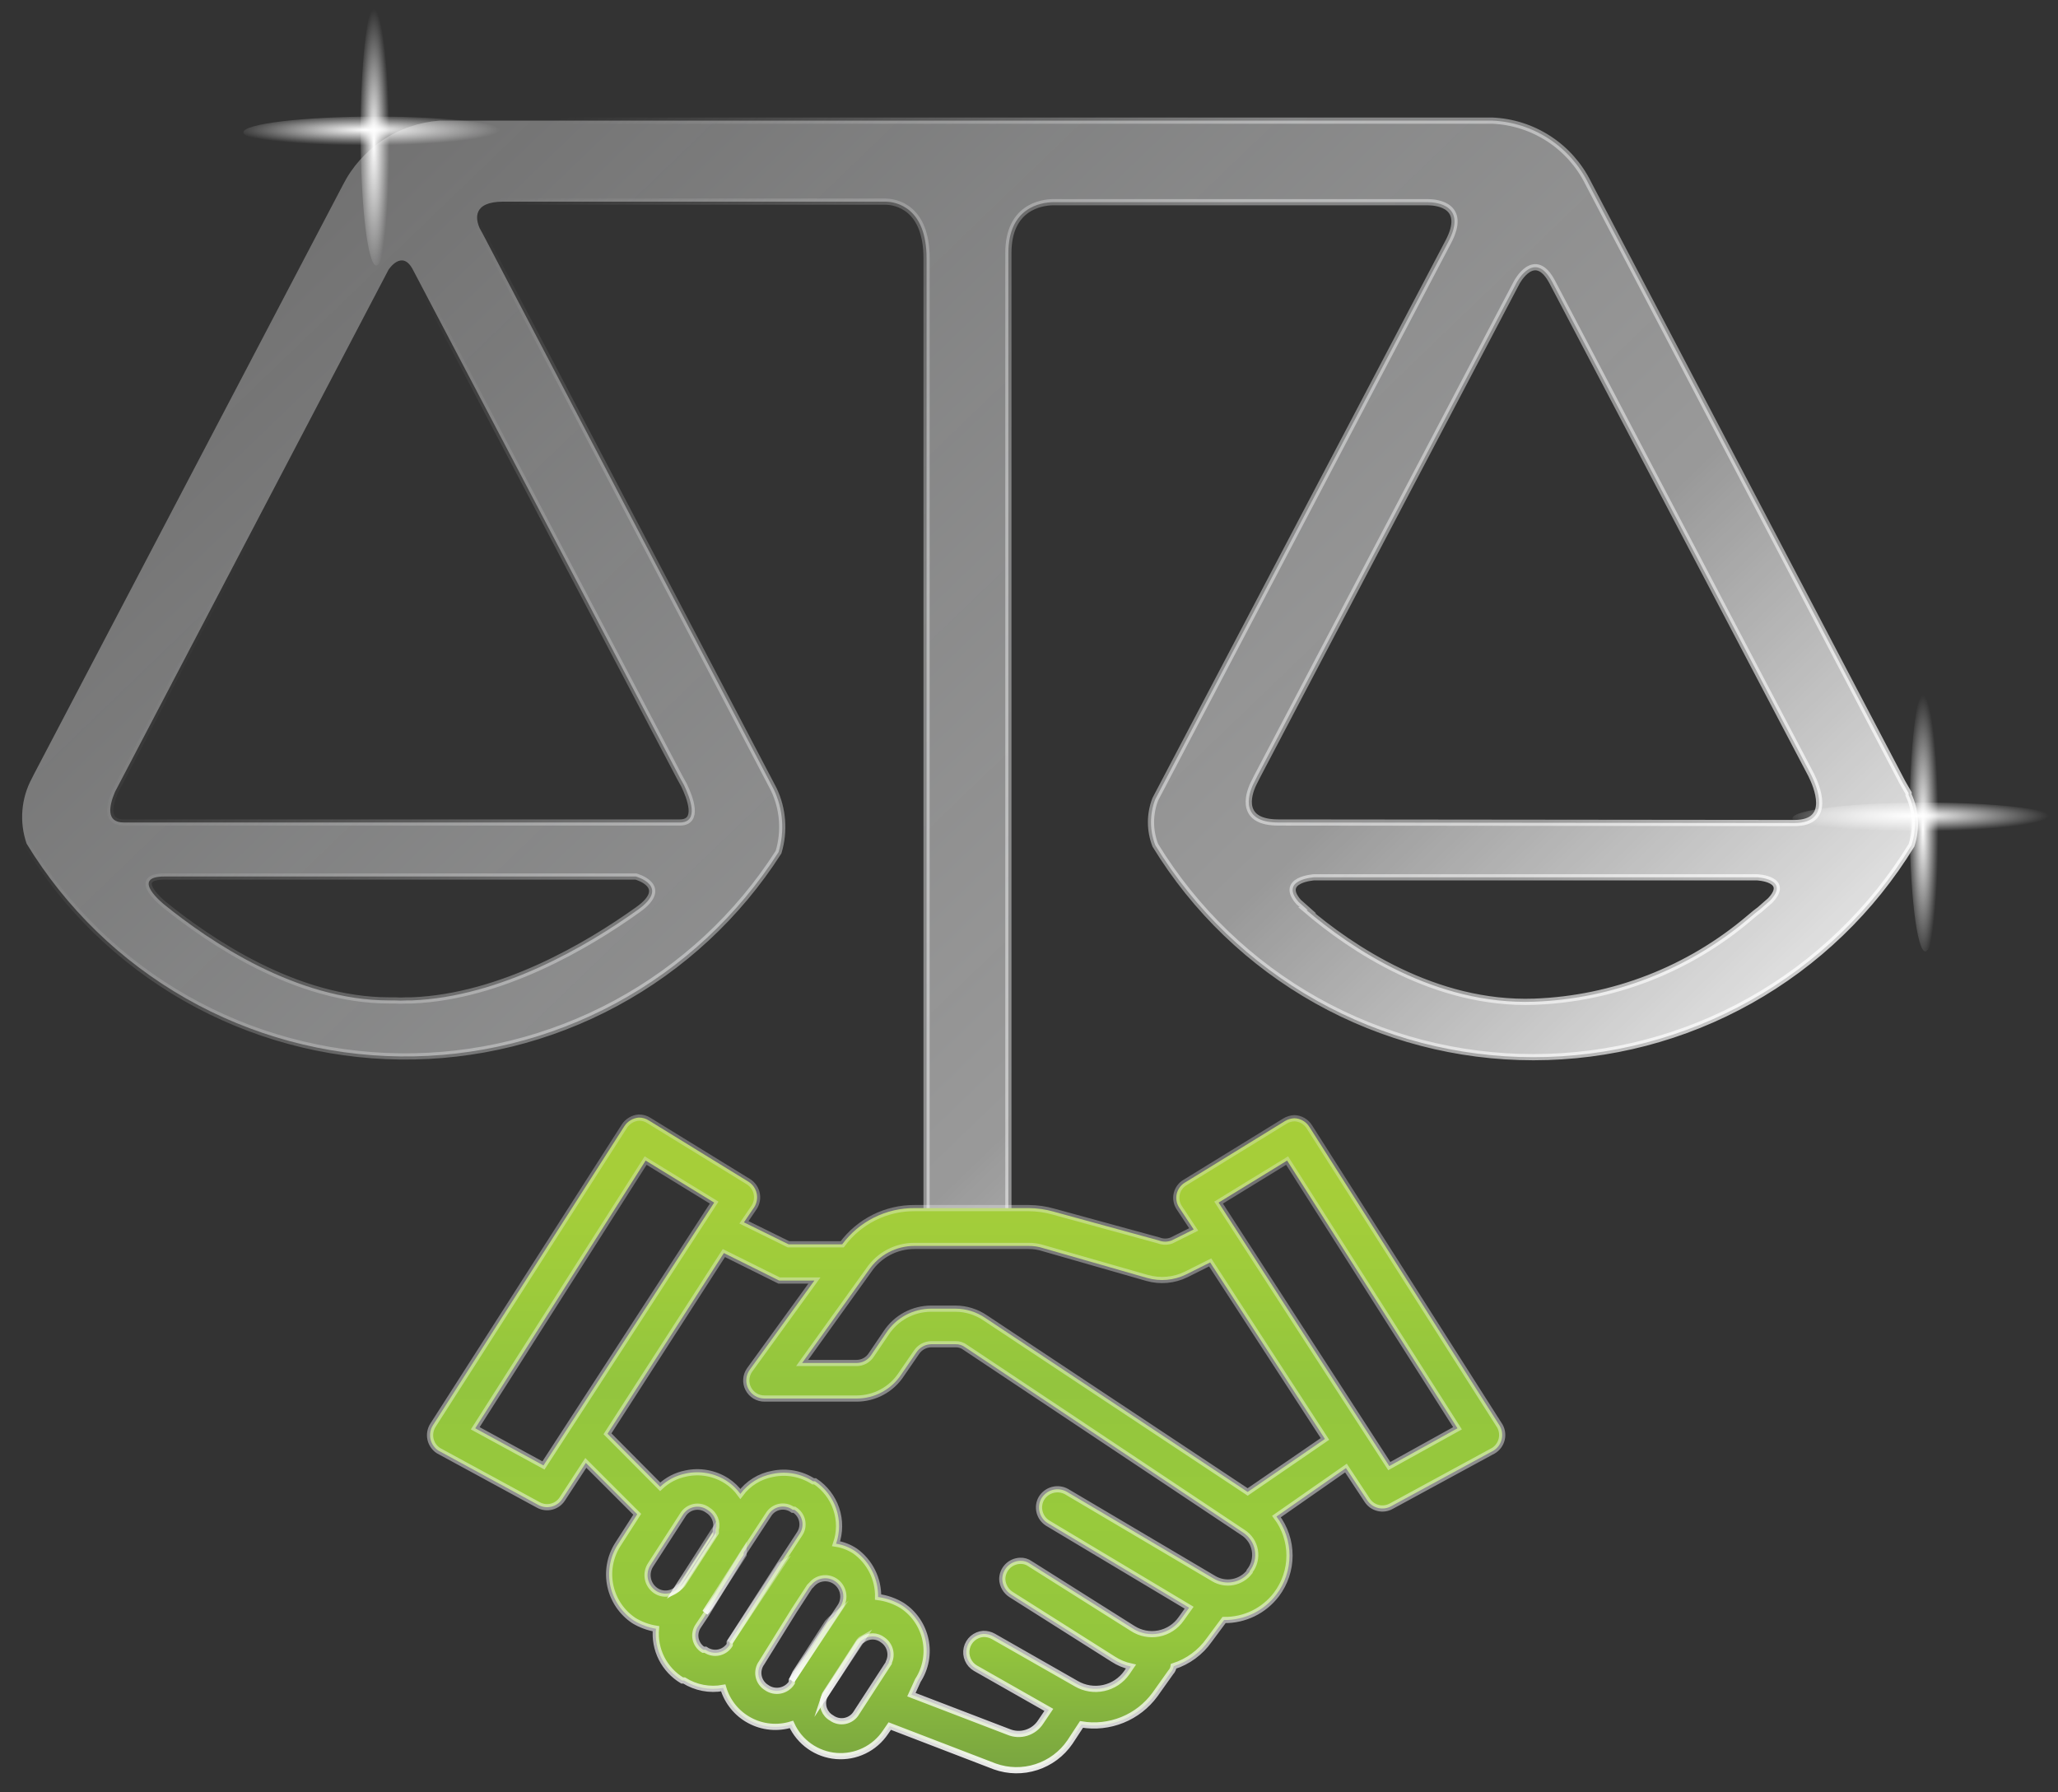 <svg width="93" height="81" viewBox="0 0 93 81" fill="none" xmlns="http://www.w3.org/2000/svg">
<rect x="0" y="0" width="93" height="81" fill="#333333" stroke="none"/>
<path d="M45.568 54.849V11.434C45.568 9.364 47.051 9.149 47.578 9.137H64.508C64.963 9.137 66.303 9.293 65.453 10.92L52.208 36.117C51.948 36.787 51.948 37.53 52.208 38.199C53.998 41.125 56.509 43.542 59.501 45.219C62.492 46.896 65.864 47.776 69.294 47.776C72.724 47.776 76.096 46.896 79.087 45.219C82.079 43.542 84.59 41.125 86.38 38.199C86.625 37.452 86.578 36.64 86.248 35.926V35.842L85.973 35.364L71.771 8.276C71.368 7.46 70.754 6.767 69.992 6.271C69.23 5.774 68.348 5.491 67.439 5.452H19.856C18.938 5.521 18.053 5.825 17.288 6.337C16.523 6.849 15.903 7.549 15.489 8.371L1.538 34.981L1.442 35.172C1.2 35.621 1.053 36.116 1.012 36.625C0.971 37.133 1.036 37.645 1.203 38.128C2.97 41.031 5.447 43.437 8.401 45.119C11.354 46.801 14.688 47.704 18.086 47.742C21.485 47.781 24.838 46.953 27.829 45.338C30.82 43.723 33.35 41.373 35.182 38.51C35.464 37.571 35.388 36.561 34.967 35.675L21.806 10.549L21.674 10.31C21.495 9.903 21.339 9.113 22.751 9.113H40.004C40.495 9.113 41.871 9.376 41.871 11.674V54.754M28.817 41.119C26.592 42.71 22.655 45.055 18.599 45.211H18.372C18.197 45.223 18.021 45.223 17.846 45.211H17.582C13.383 45.211 9.47 42.531 7.436 40.891C7.436 40.891 5.821 39.611 7.436 39.611H28.733C28.733 39.611 30.337 40.042 28.817 41.119ZM30.72 35.136L30.911 35.483C31.186 36.058 31.617 37.17 30.72 37.17H5.594C4.768 37.17 4.936 36.405 5.199 35.782L5.594 35.029L17.558 12.188C17.558 12.188 18.169 11.243 18.659 12.188L30.72 35.136ZM57.76 37.17C56.061 37.17 56.372 35.974 56.647 35.412L56.815 35.077L68.54 12.762C68.54 12.762 69.354 11.219 70.155 12.762L81.845 35.017C82.084 35.495 82.826 37.194 81.091 37.194L57.76 37.17ZM59.1 41.131L58.681 40.76C57.796 39.743 59.387 39.647 59.387 39.647H79.404C79.404 39.647 80.924 39.719 79.99 40.7L79.823 40.844L79.524 41.107L79.32 41.262L79.033 41.502C76.313 43.811 72.895 45.139 69.33 45.27C64.843 45.426 61.05 42.842 59.04 41.131H59.1Z" fill="url(#paint0_linear_900_13087)"/>
<path d="M45.568 54.849V11.434C45.568 9.364 47.051 9.149 47.578 9.137H64.508C64.963 9.137 66.303 9.293 65.453 10.92L52.208 36.117C51.948 36.787 51.948 37.53 52.208 38.199C53.998 41.125 56.509 43.542 59.501 45.219C62.492 46.896 65.864 47.776 69.294 47.776C72.724 47.776 76.096 46.896 79.087 45.219C82.079 43.542 84.59 41.125 86.38 38.199C86.625 37.452 86.578 36.64 86.248 35.926V35.842L85.973 35.364L71.771 8.276C71.368 7.46 70.754 6.767 69.992 6.271C69.23 5.774 68.348 5.491 67.439 5.452H19.856C18.938 5.521 18.053 5.825 17.288 6.337C16.523 6.849 15.903 7.549 15.489 8.371L1.538 34.981L1.442 35.172C1.2 35.621 1.053 36.116 1.012 36.625C0.971 37.133 1.036 37.645 1.203 38.128C2.97 41.031 5.447 43.437 8.401 45.119C11.354 46.801 14.688 47.704 18.086 47.742C21.485 47.781 24.838 46.953 27.829 45.338C30.82 43.723 33.35 41.373 35.182 38.51C35.464 37.571 35.388 36.561 34.967 35.675L21.806 10.549L21.674 10.31C21.495 9.903 21.339 9.113 22.751 9.113H40.004C40.495 9.113 41.871 9.376 41.871 11.674V54.754M28.817 41.119C26.592 42.71 22.655 45.055 18.599 45.211H18.372C18.197 45.223 18.021 45.223 17.846 45.211H17.582C13.383 45.211 9.47 42.531 7.436 40.891C7.436 40.891 5.821 39.611 7.436 39.611H28.733C28.733 39.611 30.337 40.042 28.817 41.119ZM30.72 35.136L30.911 35.483C31.186 36.058 31.617 37.17 30.72 37.17H5.594C4.768 37.17 4.936 36.405 5.199 35.782L5.594 35.029L17.558 12.188C17.558 12.188 18.169 11.243 18.659 12.188L30.72 35.136ZM57.76 37.17C56.061 37.17 56.372 35.974 56.647 35.412L56.815 35.077L68.54 12.762C68.54 12.762 69.354 11.219 70.155 12.762L81.845 35.017C82.084 35.495 82.826 37.194 81.091 37.194L57.76 37.17ZM59.1 41.131L58.681 40.76C57.796 39.743 59.387 39.647 59.387 39.647H79.404C79.404 39.647 80.924 39.719 79.99 40.7L79.823 40.844L79.524 41.107L79.32 41.262L79.033 41.502C76.313 43.811 72.895 45.139 69.33 45.27C64.843 45.426 61.05 42.842 59.04 41.131H59.1Z" stroke="url(#paint1_linear_900_13087)" stroke-width="0.28" stroke-miterlimit="10"/>
<path d="M30.564 71.838C30.649 71.789 30.719 71.718 30.768 71.633L32.229 69.369V69.237L30.564 71.838Z" fill="url(#paint2_linear_900_13087)"/>
<path d="M35.225 70.8L32.975 74.219L35.312 70.698C35.272 70.721 35.24 70.757 35.225 70.8ZM38.79 74.234L37.329 76.499C37.291 76.553 37.261 76.612 37.241 76.674L38.98 74.044C38.9 74.088 38.834 74.154 38.79 74.234Z" fill="url(#paint3_linear_900_13087)"/>
<path d="M37.402 73.328L35.941 75.607L35.78 75.943L37.724 73.021C37.608 73.114 37.5 73.217 37.402 73.328Z" fill="url(#paint4_linear_900_13087)"/>
<path d="M67.778 64.445L59.172 50.929C59.1 50.812 58.999 50.714 58.879 50.645C58.759 50.576 58.624 50.538 58.486 50.535C58.336 50.543 58.19 50.588 58.062 50.666L53.547 53.443C53.455 53.498 53.374 53.571 53.311 53.658C53.247 53.745 53.202 53.844 53.177 53.949C53.153 54.054 53.149 54.163 53.168 54.269C53.186 54.376 53.226 54.477 53.284 54.568L53.942 55.561L52.948 56.058C52.76 56.131 52.551 56.131 52.364 56.058L47.615 54.758C47.249 54.653 46.871 54.599 46.49 54.597H41.332C40.696 54.592 40.068 54.738 39.5 55.022C38.931 55.307 38.437 55.722 38.059 56.233H35.634L33.618 55.24L34.085 54.553C34.201 54.368 34.24 54.145 34.194 53.932C34.147 53.719 34.019 53.533 33.837 53.413L29.322 50.637C29.187 50.55 29.03 50.504 28.869 50.506C28.736 50.516 28.608 50.557 28.494 50.626C28.38 50.694 28.283 50.788 28.212 50.9L19.562 64.415C19.446 64.6 19.407 64.823 19.453 65.036C19.5 65.249 19.628 65.435 19.81 65.555L24.325 68.01C24.505 68.11 24.717 68.139 24.917 68.09C25.118 68.041 25.292 67.919 25.406 67.747L26.473 66.11L28.796 68.433L27.905 69.822C27.56 70.376 27.445 71.044 27.584 71.682C27.724 72.32 28.106 72.879 28.65 73.24C28.955 73.424 29.292 73.548 29.643 73.606C29.6 74.067 29.688 74.532 29.897 74.946C30.107 75.359 30.429 75.705 30.827 75.944H30.915C31.441 76.274 32.072 76.394 32.682 76.28C32.774 76.592 32.928 76.883 33.133 77.135C33.338 77.388 33.592 77.597 33.879 77.75C34.165 77.904 34.48 77.999 34.804 78.03C35.128 78.061 35.455 78.027 35.766 77.931C35.945 78.327 36.227 78.668 36.583 78.919C36.938 79.17 37.355 79.321 37.788 79.357C38.222 79.393 38.657 79.312 39.049 79.123C39.441 78.934 39.775 78.643 40.017 78.281L40.207 78.004L44.956 79.83C45.563 80.047 46.224 80.057 46.837 79.858C47.45 79.66 47.98 79.265 48.346 78.734L48.872 77.931C49.495 78.035 50.134 77.964 50.72 77.727C51.305 77.49 51.814 77.095 52.188 76.586L52.904 75.578C52.976 75.502 53.022 75.405 53.036 75.301C53.686 75.092 54.251 74.677 54.643 74.117L55.315 73.211C55.772 73.218 56.225 73.116 56.636 72.916C57.047 72.715 57.405 72.421 57.682 72.057C58.065 71.55 58.272 70.932 58.272 70.296C58.272 69.661 58.065 69.043 57.682 68.536L60.823 66.344L61.788 67.805C61.902 67.977 62.076 68.1 62.277 68.149C62.477 68.198 62.689 68.169 62.869 68.068L67.384 65.614C67.49 65.567 67.586 65.499 67.665 65.413C67.743 65.328 67.803 65.227 67.84 65.116C67.877 65.006 67.891 64.89 67.88 64.774C67.87 64.658 67.835 64.546 67.778 64.445ZM24.559 66.227L21.476 64.547L29.176 52.449L32.273 54.348L24.559 66.227ZM29.629 71.882C29.448 71.757 29.322 71.567 29.279 71.352C29.235 71.136 29.277 70.912 29.395 70.727L30.856 68.463C30.912 68.37 30.987 68.291 31.075 68.229C31.164 68.167 31.264 68.125 31.37 68.104C31.476 68.084 31.585 68.085 31.69 68.109C31.796 68.133 31.895 68.179 31.981 68.243C32.13 68.333 32.246 68.468 32.312 68.628C32.378 68.789 32.39 68.967 32.346 69.135V69.266L30.885 71.531C30.837 71.616 30.766 71.687 30.681 71.736C30.555 71.886 30.378 71.985 30.183 72.012C29.988 72.039 29.791 71.993 29.629 71.882ZM32.975 74.219V74.336C32.919 74.424 32.845 74.5 32.759 74.559C32.673 74.618 32.576 74.659 32.474 74.68C32.371 74.7 32.266 74.7 32.164 74.678C32.061 74.657 31.965 74.615 31.879 74.555H31.777C31.689 74.501 31.614 74.429 31.555 74.344C31.496 74.259 31.455 74.163 31.434 74.062C31.414 73.961 31.414 73.856 31.436 73.755C31.457 73.654 31.498 73.559 31.558 73.474L31.908 72.948L33.647 70.099L34.728 68.448C34.783 68.358 34.855 68.281 34.941 68.221C35.027 68.161 35.125 68.119 35.228 68.098C35.331 68.078 35.437 68.079 35.54 68.101C35.642 68.124 35.739 68.167 35.824 68.229H35.897C35.986 68.284 36.063 68.356 36.124 68.442C36.184 68.527 36.227 68.624 36.248 68.727C36.27 68.829 36.271 68.935 36.251 69.038C36.231 69.141 36.19 69.238 36.131 69.325L35.283 70.625L32.975 74.219ZM35.78 75.944V76.046C35.721 76.137 35.645 76.215 35.555 76.276C35.465 76.336 35.364 76.378 35.257 76.399C35.151 76.419 35.041 76.418 34.935 76.395C34.829 76.372 34.729 76.328 34.64 76.265C34.548 76.209 34.469 76.134 34.407 76.046C34.345 75.957 34.303 75.857 34.282 75.751C34.261 75.645 34.263 75.536 34.287 75.431C34.311 75.326 34.357 75.226 34.421 75.14L35.882 72.787L36.584 71.706L36.671 71.619C36.798 71.464 36.977 71.362 37.174 71.333C37.371 71.303 37.572 71.348 37.738 71.458C37.922 71.58 38.05 71.77 38.094 71.987C38.138 72.203 38.094 72.428 37.972 72.612L37.738 72.963L35.78 75.944ZM40.163 75.154L38.702 77.405C38.648 77.498 38.574 77.579 38.486 77.642C38.398 77.705 38.298 77.749 38.192 77.771C38.086 77.793 37.976 77.793 37.87 77.77C37.764 77.747 37.665 77.702 37.577 77.638C37.425 77.553 37.308 77.417 37.244 77.255C37.18 77.093 37.174 76.913 37.227 76.747C37.247 76.685 37.276 76.626 37.314 76.572L38.775 74.307C38.819 74.227 38.885 74.161 38.965 74.117C39.098 74.01 39.263 73.952 39.433 73.952C39.603 73.952 39.768 74.01 39.9 74.117C40.057 74.227 40.169 74.388 40.217 74.573C40.266 74.757 40.246 74.953 40.163 75.125V75.154ZM56.469 71.034C56.283 71.275 56.016 71.439 55.717 71.496C55.418 71.553 55.108 71.497 54.847 71.341L48.2 67.411C48.007 67.304 47.78 67.276 47.568 67.333C47.355 67.39 47.173 67.528 47.06 67.718C46.955 67.903 46.926 68.121 46.978 68.328C47.029 68.534 47.158 68.713 47.337 68.828L53.737 72.656L53.372 73.167C53.133 73.508 52.77 73.743 52.361 73.822C51.953 73.901 51.529 73.818 51.18 73.591L46.548 70.669C46.417 70.575 46.257 70.529 46.096 70.537C45.88 70.545 45.675 70.636 45.525 70.791C45.376 70.947 45.292 71.154 45.292 71.37C45.298 71.508 45.337 71.642 45.406 71.762C45.474 71.881 45.571 71.982 45.686 72.057L50.303 74.979C50.549 75.139 50.821 75.253 51.107 75.315L50.917 75.593C50.669 75.946 50.296 76.193 49.874 76.285C49.452 76.377 49.011 76.307 48.638 76.09L44.897 73.956C44.755 73.875 44.593 73.835 44.43 73.84C44.254 73.854 44.087 73.925 43.953 74.041C43.819 74.157 43.727 74.313 43.687 74.486C43.648 74.658 43.665 74.839 43.736 75.001C43.806 75.163 43.926 75.299 44.079 75.388L47.396 77.273L47.031 77.814C46.88 78.05 46.651 78.225 46.383 78.308C46.115 78.391 45.827 78.376 45.569 78.267L41.186 76.586L41.478 75.944C41.832 75.399 41.955 74.736 41.821 74.101C41.686 73.465 41.306 72.909 40.763 72.554C40.432 72.354 40.064 72.225 39.681 72.174C39.689 71.77 39.599 71.37 39.418 71.009C39.237 70.647 38.972 70.335 38.644 70.099C38.384 69.926 38.09 69.811 37.782 69.763C37.959 69.254 37.962 68.701 37.79 68.19C37.618 67.68 37.281 67.241 36.832 66.943H36.744C36.203 66.598 35.547 66.477 34.918 66.607C34.334 66.713 33.811 67.036 33.457 67.513C33.29 67.282 33.082 67.084 32.843 66.928C32.572 66.752 32.268 66.632 31.949 66.574C31.631 66.516 31.304 66.522 30.988 66.592C30.554 66.678 30.153 66.886 29.833 67.192L27.452 64.795L32.712 56.628L35.21 57.87H36.803L33.881 61.902C33.791 62.025 33.737 62.17 33.726 62.322C33.714 62.473 33.745 62.625 33.815 62.76C33.885 62.895 33.991 63.008 34.121 63.086C34.251 63.164 34.401 63.205 34.553 63.203H38.702C39.105 63.204 39.503 63.105 39.857 62.913C40.212 62.722 40.513 62.445 40.733 62.107L41.405 61.128C41.479 61.012 41.58 60.917 41.7 60.85C41.82 60.784 41.955 60.749 42.092 60.748H43.173C43.337 60.742 43.497 60.794 43.626 60.894L56.163 69.252C56.305 69.341 56.426 69.459 56.52 69.598C56.614 69.737 56.677 69.895 56.706 70.06C56.735 70.225 56.729 70.395 56.688 70.558C56.647 70.72 56.573 70.873 56.469 71.005V71.034ZM56.382 67.425L44.532 59.565C44.132 59.29 43.659 59.142 43.173 59.141H42.078C41.675 59.142 41.279 59.242 40.924 59.433C40.57 59.625 40.268 59.901 40.047 60.237L39.374 61.23C39.303 61.343 39.203 61.436 39.086 61.5C38.968 61.564 38.836 61.597 38.702 61.596H36.248L39.258 57.402C39.485 57.065 39.792 56.788 40.151 56.597C40.51 56.406 40.911 56.306 41.318 56.306H46.475C46.703 56.303 46.931 56.338 47.148 56.408L51.838 57.753C52.426 57.92 53.057 57.863 53.606 57.592L54.687 57.051L59.874 65.029L56.382 67.425ZM62.781 66.256L55.067 54.348L58.164 52.449L65.864 64.547L62.781 66.256Z" fill="url(#paint5_linear_900_13087)"/>
<path d="M31.864 72.875C31.969 72.763 32.062 72.641 32.142 72.51L33.603 70.26C33.603 70.26 33.603 70.26 33.603 70.143L31.864 72.875Z" fill="url(#paint6_linear_900_13087)"/>
<path d="M30.564 71.838C30.649 71.789 30.719 71.718 30.768 71.633L32.229 69.369V69.237L30.564 71.838Z" stroke="url(#paint7_linear_900_13087)" stroke-width="0.28" stroke-miterlimit="10"/>
<path d="M35.225 70.8L32.975 74.219L35.312 70.698C35.272 70.72 35.24 70.757 35.225 70.8ZM38.79 74.234L37.329 76.499C37.291 76.552 37.261 76.611 37.241 76.674L38.98 74.044C38.9 74.088 38.834 74.154 38.79 74.234Z" stroke="url(#paint8_linear_900_13087)" stroke-width="0.28" stroke-miterlimit="10"/>
<path d="M37.402 73.328L35.941 75.607L35.78 75.943L37.723 73.021C37.608 73.114 37.5 73.217 37.402 73.328Z" stroke="url(#paint9_linear_900_13087)" stroke-width="0.28" stroke-miterlimit="10"/>
<path d="M67.778 64.445L59.172 50.929C59.1 50.812 58.999 50.714 58.879 50.645C58.759 50.576 58.624 50.538 58.486 50.535C58.336 50.543 58.19 50.588 58.062 50.666L53.547 53.443C53.455 53.498 53.374 53.571 53.311 53.658C53.247 53.745 53.202 53.844 53.177 53.949C53.153 54.054 53.149 54.163 53.168 54.269C53.186 54.376 53.226 54.477 53.284 54.568L53.942 55.561L52.948 56.058C52.76 56.131 52.551 56.131 52.364 56.058L47.615 54.758C47.249 54.653 46.871 54.599 46.49 54.597H41.332C40.696 54.592 40.068 54.738 39.5 55.022C38.931 55.307 38.437 55.722 38.059 56.233H35.634L33.618 55.24L34.085 54.553C34.201 54.368 34.24 54.145 34.194 53.932C34.147 53.719 34.019 53.533 33.837 53.413L29.322 50.637C29.187 50.55 29.03 50.504 28.869 50.506C28.736 50.516 28.608 50.557 28.494 50.626C28.38 50.694 28.283 50.788 28.212 50.9L19.562 64.415C19.446 64.6 19.407 64.823 19.453 65.036C19.5 65.249 19.628 65.435 19.81 65.555L24.325 68.01C24.505 68.11 24.717 68.139 24.917 68.09C25.118 68.041 25.292 67.919 25.406 67.747L26.473 66.11L28.796 68.433L27.905 69.822C27.56 70.376 27.445 71.044 27.584 71.682C27.724 72.32 28.106 72.879 28.65 73.24C28.955 73.424 29.292 73.548 29.643 73.606C29.6 74.067 29.688 74.532 29.897 74.946C30.107 75.359 30.429 75.705 30.827 75.944H30.915C31.441 76.274 32.072 76.394 32.682 76.28C32.774 76.592 32.928 76.883 33.133 77.135C33.338 77.388 33.592 77.597 33.879 77.75C34.165 77.904 34.48 77.999 34.804 78.03C35.128 78.061 35.455 78.027 35.766 77.931C35.945 78.327 36.227 78.668 36.583 78.919C36.938 79.17 37.355 79.321 37.788 79.357C38.222 79.393 38.657 79.312 39.049 79.123C39.441 78.934 39.775 78.643 40.017 78.281L40.207 78.004L44.956 79.83C45.563 80.047 46.224 80.057 46.837 79.858C47.45 79.66 47.98 79.265 48.346 78.734L48.872 77.931C49.495 78.035 50.134 77.964 50.72 77.727C51.305 77.49 51.814 77.095 52.188 76.586L52.904 75.578C52.976 75.502 53.022 75.405 53.036 75.301C53.686 75.092 54.251 74.677 54.643 74.117L55.315 73.211C55.772 73.218 56.225 73.116 56.636 72.916C57.047 72.715 57.405 72.421 57.682 72.057C58.065 71.55 58.272 70.932 58.272 70.296C58.272 69.661 58.065 69.043 57.682 68.536L60.823 66.344L61.788 67.805C61.902 67.977 62.076 68.1 62.277 68.149C62.477 68.198 62.689 68.169 62.869 68.068L67.384 65.614C67.49 65.567 67.586 65.499 67.665 65.413C67.743 65.328 67.803 65.227 67.84 65.116C67.877 65.006 67.891 64.89 67.88 64.774C67.87 64.658 67.835 64.546 67.778 64.445ZM24.559 66.227L21.476 64.547L29.176 52.449L32.273 54.348L24.559 66.227ZM29.629 71.882C29.448 71.757 29.322 71.567 29.279 71.352C29.235 71.136 29.277 70.912 29.395 70.727L30.856 68.463C30.912 68.37 30.987 68.291 31.075 68.229C31.164 68.167 31.264 68.125 31.37 68.104C31.476 68.084 31.585 68.085 31.69 68.109C31.796 68.133 31.895 68.179 31.981 68.243C32.13 68.333 32.246 68.468 32.312 68.628C32.378 68.789 32.39 68.967 32.346 69.135V69.266L30.885 71.531C30.837 71.616 30.766 71.687 30.681 71.736C30.555 71.886 30.378 71.985 30.183 72.012C29.988 72.039 29.791 71.993 29.629 71.882ZM32.975 74.219V74.336C32.919 74.424 32.845 74.5 32.759 74.559C32.673 74.618 32.576 74.659 32.474 74.68C32.371 74.7 32.266 74.7 32.164 74.678C32.061 74.657 31.965 74.615 31.879 74.555H31.777C31.689 74.501 31.614 74.429 31.555 74.344C31.496 74.259 31.455 74.163 31.434 74.062C31.414 73.961 31.414 73.856 31.436 73.755C31.457 73.654 31.498 73.559 31.558 73.474L31.908 72.948L33.647 70.099L34.728 68.448C34.783 68.358 34.855 68.281 34.941 68.221C35.027 68.161 35.125 68.119 35.228 68.098C35.331 68.078 35.437 68.079 35.54 68.101C35.642 68.124 35.739 68.167 35.824 68.229H35.897C35.986 68.284 36.063 68.356 36.124 68.442C36.184 68.527 36.227 68.624 36.248 68.727C36.27 68.829 36.271 68.935 36.251 69.038C36.231 69.141 36.19 69.238 36.131 69.325L35.283 70.625L32.975 74.219ZM35.78 75.944V76.046C35.721 76.137 35.645 76.215 35.555 76.276C35.465 76.336 35.364 76.378 35.257 76.399C35.151 76.419 35.041 76.418 34.935 76.395C34.829 76.372 34.729 76.328 34.64 76.265C34.548 76.209 34.469 76.134 34.407 76.046C34.345 75.957 34.303 75.857 34.282 75.751C34.261 75.645 34.263 75.536 34.287 75.431C34.311 75.326 34.357 75.226 34.421 75.14L35.882 72.787L36.584 71.706L36.671 71.619C36.798 71.464 36.977 71.362 37.174 71.333C37.371 71.303 37.572 71.348 37.738 71.458C37.922 71.58 38.05 71.77 38.094 71.987C38.138 72.203 38.094 72.428 37.972 72.612L37.738 72.963L35.78 75.944ZM40.163 75.154L38.702 77.405C38.648 77.498 38.574 77.579 38.486 77.642C38.398 77.705 38.298 77.749 38.192 77.771C38.086 77.793 37.976 77.793 37.87 77.77C37.764 77.747 37.665 77.702 37.577 77.638C37.425 77.553 37.308 77.417 37.244 77.255C37.18 77.093 37.174 76.913 37.227 76.747C37.247 76.685 37.276 76.626 37.314 76.572L38.775 74.307C38.819 74.227 38.885 74.161 38.965 74.117C39.098 74.01 39.263 73.952 39.433 73.952C39.603 73.952 39.768 74.01 39.9 74.117C40.057 74.227 40.169 74.388 40.217 74.573C40.266 74.757 40.246 74.953 40.163 75.125V75.154ZM56.469 71.034C56.283 71.275 56.016 71.439 55.717 71.496C55.418 71.553 55.108 71.497 54.847 71.341L48.2 67.411C48.007 67.304 47.78 67.276 47.568 67.333C47.355 67.39 47.173 67.528 47.06 67.718C46.955 67.903 46.926 68.121 46.978 68.328C47.029 68.534 47.158 68.713 47.337 68.828L53.737 72.656L53.372 73.167C53.133 73.508 52.77 73.743 52.361 73.822C51.953 73.901 51.529 73.818 51.18 73.591L46.548 70.669C46.417 70.575 46.257 70.529 46.096 70.537C45.88 70.545 45.675 70.636 45.525 70.791C45.376 70.947 45.292 71.154 45.292 71.37C45.298 71.508 45.337 71.642 45.406 71.762C45.474 71.881 45.571 71.982 45.686 72.057L50.303 74.979C50.549 75.139 50.821 75.253 51.107 75.315L50.917 75.593C50.669 75.946 50.296 76.193 49.874 76.285C49.452 76.377 49.011 76.307 48.638 76.09L44.897 73.956C44.755 73.875 44.593 73.835 44.43 73.84C44.254 73.854 44.087 73.925 43.953 74.041C43.819 74.157 43.727 74.313 43.687 74.486C43.648 74.658 43.665 74.839 43.736 75.001C43.806 75.163 43.926 75.299 44.079 75.388L47.396 77.273L47.031 77.814C46.88 78.05 46.651 78.225 46.383 78.308C46.115 78.391 45.827 78.376 45.569 78.267L41.186 76.586L41.478 75.944C41.832 75.399 41.955 74.736 41.821 74.101C41.686 73.465 41.306 72.909 40.763 72.554C40.432 72.354 40.064 72.225 39.681 72.174C39.689 71.77 39.599 71.37 39.418 71.009C39.237 70.647 38.972 70.335 38.644 70.099C38.384 69.926 38.09 69.811 37.782 69.763C37.959 69.254 37.962 68.701 37.79 68.19C37.618 67.68 37.281 67.241 36.832 66.943H36.744C36.203 66.598 35.547 66.477 34.918 66.607C34.334 66.713 33.811 67.036 33.457 67.513C33.29 67.282 33.082 67.084 32.843 66.928C32.572 66.752 32.268 66.632 31.949 66.574C31.631 66.516 31.304 66.522 30.988 66.592C30.554 66.678 30.153 66.886 29.833 67.192L27.452 64.795L32.712 56.628L35.21 57.87H36.803L33.881 61.902C33.791 62.025 33.737 62.17 33.726 62.322C33.714 62.473 33.745 62.625 33.815 62.76C33.885 62.895 33.991 63.008 34.121 63.086C34.251 63.164 34.401 63.205 34.553 63.203H38.702C39.105 63.204 39.503 63.105 39.857 62.913C40.212 62.722 40.513 62.445 40.733 62.107L41.405 61.128C41.479 61.012 41.58 60.917 41.7 60.85C41.82 60.784 41.955 60.749 42.092 60.748H43.173C43.337 60.742 43.497 60.794 43.626 60.894L56.163 69.252C56.305 69.341 56.426 69.459 56.52 69.598C56.614 69.737 56.677 69.895 56.706 70.06C56.735 70.225 56.729 70.395 56.688 70.558C56.647 70.72 56.573 70.873 56.469 71.005V71.034ZM56.382 67.425L44.532 59.565C44.132 59.29 43.659 59.142 43.173 59.141H42.078C41.675 59.142 41.279 59.242 40.924 59.433C40.57 59.625 40.268 59.901 40.047 60.237L39.374 61.23C39.303 61.343 39.203 61.436 39.086 61.5C38.968 61.564 38.836 61.597 38.702 61.596H36.248L39.258 57.402C39.485 57.065 39.792 56.788 40.151 56.597C40.51 56.406 40.911 56.306 41.318 56.306H46.475C46.703 56.303 46.931 56.338 47.148 56.408L51.838 57.753C52.426 57.92 53.057 57.863 53.606 57.592L54.687 57.051L59.874 65.029L56.382 67.425ZM62.781 66.256L55.067 54.348L58.164 52.449L65.864 64.547L62.781 66.256Z" stroke="url(#paint10_linear_900_13087)" stroke-width="0.28" stroke-miterlimit="10"/>
<path d="M31.864 72.875C31.969 72.763 32.062 72.641 32.142 72.51L33.603 70.26C33.603 70.26 33.603 70.26 33.603 70.143L31.864 72.875Z" stroke="url(#paint11_linear_900_13087)" stroke-width="0.28" stroke-miterlimit="10"/>
<path d="M17.713 5.991C17.713 9.306 17.397 12 17.008 12C16.62 12 16.295 9.306 16.295 5.991C16.295 2.675 16.624 0 17.008 0C17.392 0 17.713 2.671 17.713 5.991Z" fill="url(#paint12_radial_900_13087)"/>
<path d="M17.009 6.686C13.694 6.686 11 6.37 11 5.982C11 5.593 13.694 5.268 17.009 5.268C20.325 5.268 23 5.598 23 5.982C23 6.366 20.329 6.686 17.009 6.686Z" fill="url(#paint13_radial_900_13087)"/>
<path d="M87.713 36.991C87.713 40.306 87.397 43 87.008 43C86.62 43 86.295 40.306 86.295 36.991C86.295 33.675 86.624 31 87.008 31C87.392 31 87.713 33.671 87.713 36.991Z" fill="url(#paint14_radial_900_13087)"/>
<path d="M87.009 37.686C83.694 37.686 81 37.37 81 36.982C81 36.593 83.694 36.268 87.009 36.268C90.325 36.268 93 36.598 93 36.982C93 37.366 90.329 37.686 87.009 37.686Z" fill="url(#paint15_radial_900_13087)"/>
<defs>
<linearGradient id="paint0_linear_900_13087" x1="13.443" y1="-1.922" x2="71.51" y2="58.45" gradientUnits="userSpaceOnUse">
<stop stop-color="#F0EFEF" stop-opacity="0.3"/>
<stop offset="0.35" stop-color="#FAFBFC" stop-opacity="0.4"/>
<stop offset="0.72" stop-color="white" stop-opacity="0.5"/>
<stop offset="0.96" stop-color="white" stop-opacity="0.85"/>
<stop offset="1" stop-color="white" stop-opacity="0.9"/>
</linearGradient>
<linearGradient id="paint1_linear_900_13087" x1="83.031" y1="54.302" x2="22.66" y2="8.678" gradientUnits="userSpaceOnUse">
<stop stop-color="white" stop-opacity="0.9"/>
<stop offset="0.28" stop-color="white" stop-opacity="0.5"/>
<stop offset="0.65" stop-color="#FAFBFC" stop-opacity="0.4"/>
<stop offset="1" stop-color="#F0EFEF" stop-opacity="0"/>
</linearGradient>
<linearGradient id="paint2_linear_900_13087" x1="31.426" y1="71.838" x2="31.426" y2="69.237" gradientUnits="userSpaceOnUse">
<stop stop-color="#79A540"/>
<stop offset="0.2" stop-color="#94C63D"/>
<stop offset="0.39" stop-color="#98CA3C"/>
<stop offset="0.59" stop-color="#93C53E"/>
<stop offset="0.74" stop-color="#9DCB3B"/>
<stop offset="0.9" stop-color="#A6CE39"/>
<stop offset="1" stop-color="#A6CE39"/>
</linearGradient>
<linearGradient id="paint3_linear_900_13087" x1="35.984" y1="76.674" x2="35.984" y2="70.698" gradientUnits="userSpaceOnUse">
<stop stop-color="#79A540"/>
<stop offset="0.2" stop-color="#94C63D"/>
<stop offset="0.39" stop-color="#98CA3C"/>
<stop offset="0.59" stop-color="#93C53E"/>
<stop offset="0.74" stop-color="#9DCB3B"/>
<stop offset="0.9" stop-color="#A6CE39"/>
<stop offset="1" stop-color="#A6CE39"/>
</linearGradient>
<linearGradient id="paint4_linear_900_13087" x1="36.745" y1="75.914" x2="36.745" y2="72.963" gradientUnits="userSpaceOnUse">
<stop stop-color="#79A540"/>
<stop offset="0.2" stop-color="#94C63D"/>
<stop offset="0.39" stop-color="#98CA3C"/>
<stop offset="0.59" stop-color="#93C53E"/>
<stop offset="0.74" stop-color="#9DCB3B"/>
<stop offset="0.9" stop-color="#A6CE39"/>
<stop offset="1" stop-color="#A6CE39"/>
</linearGradient>
<linearGradient id="paint5_linear_900_13087" x1="43.67" y1="80.02" x2="43.67" y2="50.491" gradientUnits="userSpaceOnUse">
<stop stop-color="#79A540"/>
<stop offset="0.2" stop-color="#94C63D"/>
<stop offset="0.39" stop-color="#98CA3C"/>
<stop offset="0.59" stop-color="#93C53E"/>
<stop offset="0.74" stop-color="#9DCB3B"/>
<stop offset="0.9" stop-color="#A6CE39"/>
<stop offset="1" stop-color="#A6CE39"/>
</linearGradient>
<linearGradient id="paint6_linear_900_13087" x1="32.755" y1="72.875" x2="32.755" y2="70.143" gradientUnits="userSpaceOnUse">
<stop stop-color="#79A540"/>
<stop offset="0.2" stop-color="#94C63D"/>
<stop offset="0.39" stop-color="#98CA3C"/>
<stop offset="0.59" stop-color="#93C53E"/>
<stop offset="0.74" stop-color="#9DCB3B"/>
<stop offset="0.9" stop-color="#A6CE39"/>
<stop offset="1" stop-color="#A6CE39"/>
</linearGradient>
<linearGradient id="paint7_linear_900_13087" x1="31.44" y1="72.481" x2="31.44" y2="67.82" gradientUnits="userSpaceOnUse">
<stop stop-color="white" stop-opacity="0.9"/>
<stop offset="0.28" stop-color="white" stop-opacity="0.5"/>
<stop offset="0.65" stop-color="#FAFBFC" stop-opacity="0.4"/>
<stop offset="1" stop-color="#F0EFEF" stop-opacity="0.3"/>
</linearGradient>
<linearGradient id="paint8_linear_900_13087" x1="36.233" y1="77.799" x2="36.233" y2="69.135" gradientUnits="userSpaceOnUse">
<stop stop-color="white" stop-opacity="0.9"/>
<stop offset="0.28" stop-color="white" stop-opacity="0.5"/>
<stop offset="0.65" stop-color="#FAFBFC" stop-opacity="0.4"/>
<stop offset="1" stop-color="#F0EFEF" stop-opacity="0.3"/>
</linearGradient>
<linearGradient id="paint9_linear_900_13087" x1="37.285" y1="76.016" x2="37.285" y2="71.399" gradientUnits="userSpaceOnUse">
<stop stop-color="white" stop-opacity="0.9"/>
<stop offset="0.28" stop-color="white" stop-opacity="0.5"/>
<stop offset="0.65" stop-color="#FAFBFC" stop-opacity="0.4"/>
<stop offset="1" stop-color="#F0EFEF" stop-opacity="0.3"/>
</linearGradient>
<linearGradient id="paint10_linear_900_13087" x1="43.67" y1="80.225" x2="43.67" y2="50.286" gradientUnits="userSpaceOnUse">
<stop stop-color="white" stop-opacity="0.9"/>
<stop offset="0.28" stop-color="white" stop-opacity="0.5"/>
<stop offset="0.65" stop-color="#FAFBFC" stop-opacity="0.4"/>
<stop offset="1" stop-color="#F0EFEF" stop-opacity="0.3"/>
</linearGradient>
<linearGradient id="paint11_linear_900_13087" x1="32.77" y1="73.006" x2="32.77" y2="69.456" gradientUnits="userSpaceOnUse">
<stop stop-color="white" stop-opacity="0.9"/>
<stop offset="0.28" stop-color="white" stop-opacity="0.5"/>
<stop offset="0.65" stop-color="#FAFBFC" stop-opacity="0.4"/>
<stop offset="1" stop-color="#F0EFEF" stop-opacity="0.3"/>
</linearGradient>
<radialGradient id="paint12_radial_900_13087" cx="0" cy="0" r="1" gradientUnits="userSpaceOnUse" gradientTransform="translate(16.896 6.429) scale(0.701 6.013)">
<stop stop-color="white"/>
<stop offset="0.07" stop-color="white" stop-opacity="0.93"/>
<stop offset="1" stop-color="white" stop-opacity="0"/>
</radialGradient>
<radialGradient id="paint13_radial_900_13087" cx="0" cy="0" r="1" gradientUnits="userSpaceOnUse" gradientTransform="translate(16.571 5.869) rotate(90) scale(0.701 6.013)">
<stop stop-color="white"/>
<stop offset="0.07" stop-color="white" stop-opacity="0.93"/>
<stop offset="1" stop-color="white" stop-opacity="0"/>
</radialGradient>
<radialGradient id="paint14_radial_900_13087" cx="0" cy="0" r="1" gradientUnits="userSpaceOnUse" gradientTransform="translate(86.896 37.429) scale(0.701 6.013)">
<stop stop-color="white"/>
<stop offset="0.07" stop-color="white" stop-opacity="0.93"/>
<stop offset="1" stop-color="white" stop-opacity="0"/>
</radialGradient>
<radialGradient id="paint15_radial_900_13087" cx="0" cy="0" r="1" gradientUnits="userSpaceOnUse" gradientTransform="translate(86.571 36.869) rotate(90) scale(0.701 6.013)">
<stop stop-color="white"/>
<stop offset="0.07" stop-color="white" stop-opacity="0.93"/>
<stop offset="1" stop-color="white" stop-opacity="0"/>
</radialGradient>
</defs>
</svg>
